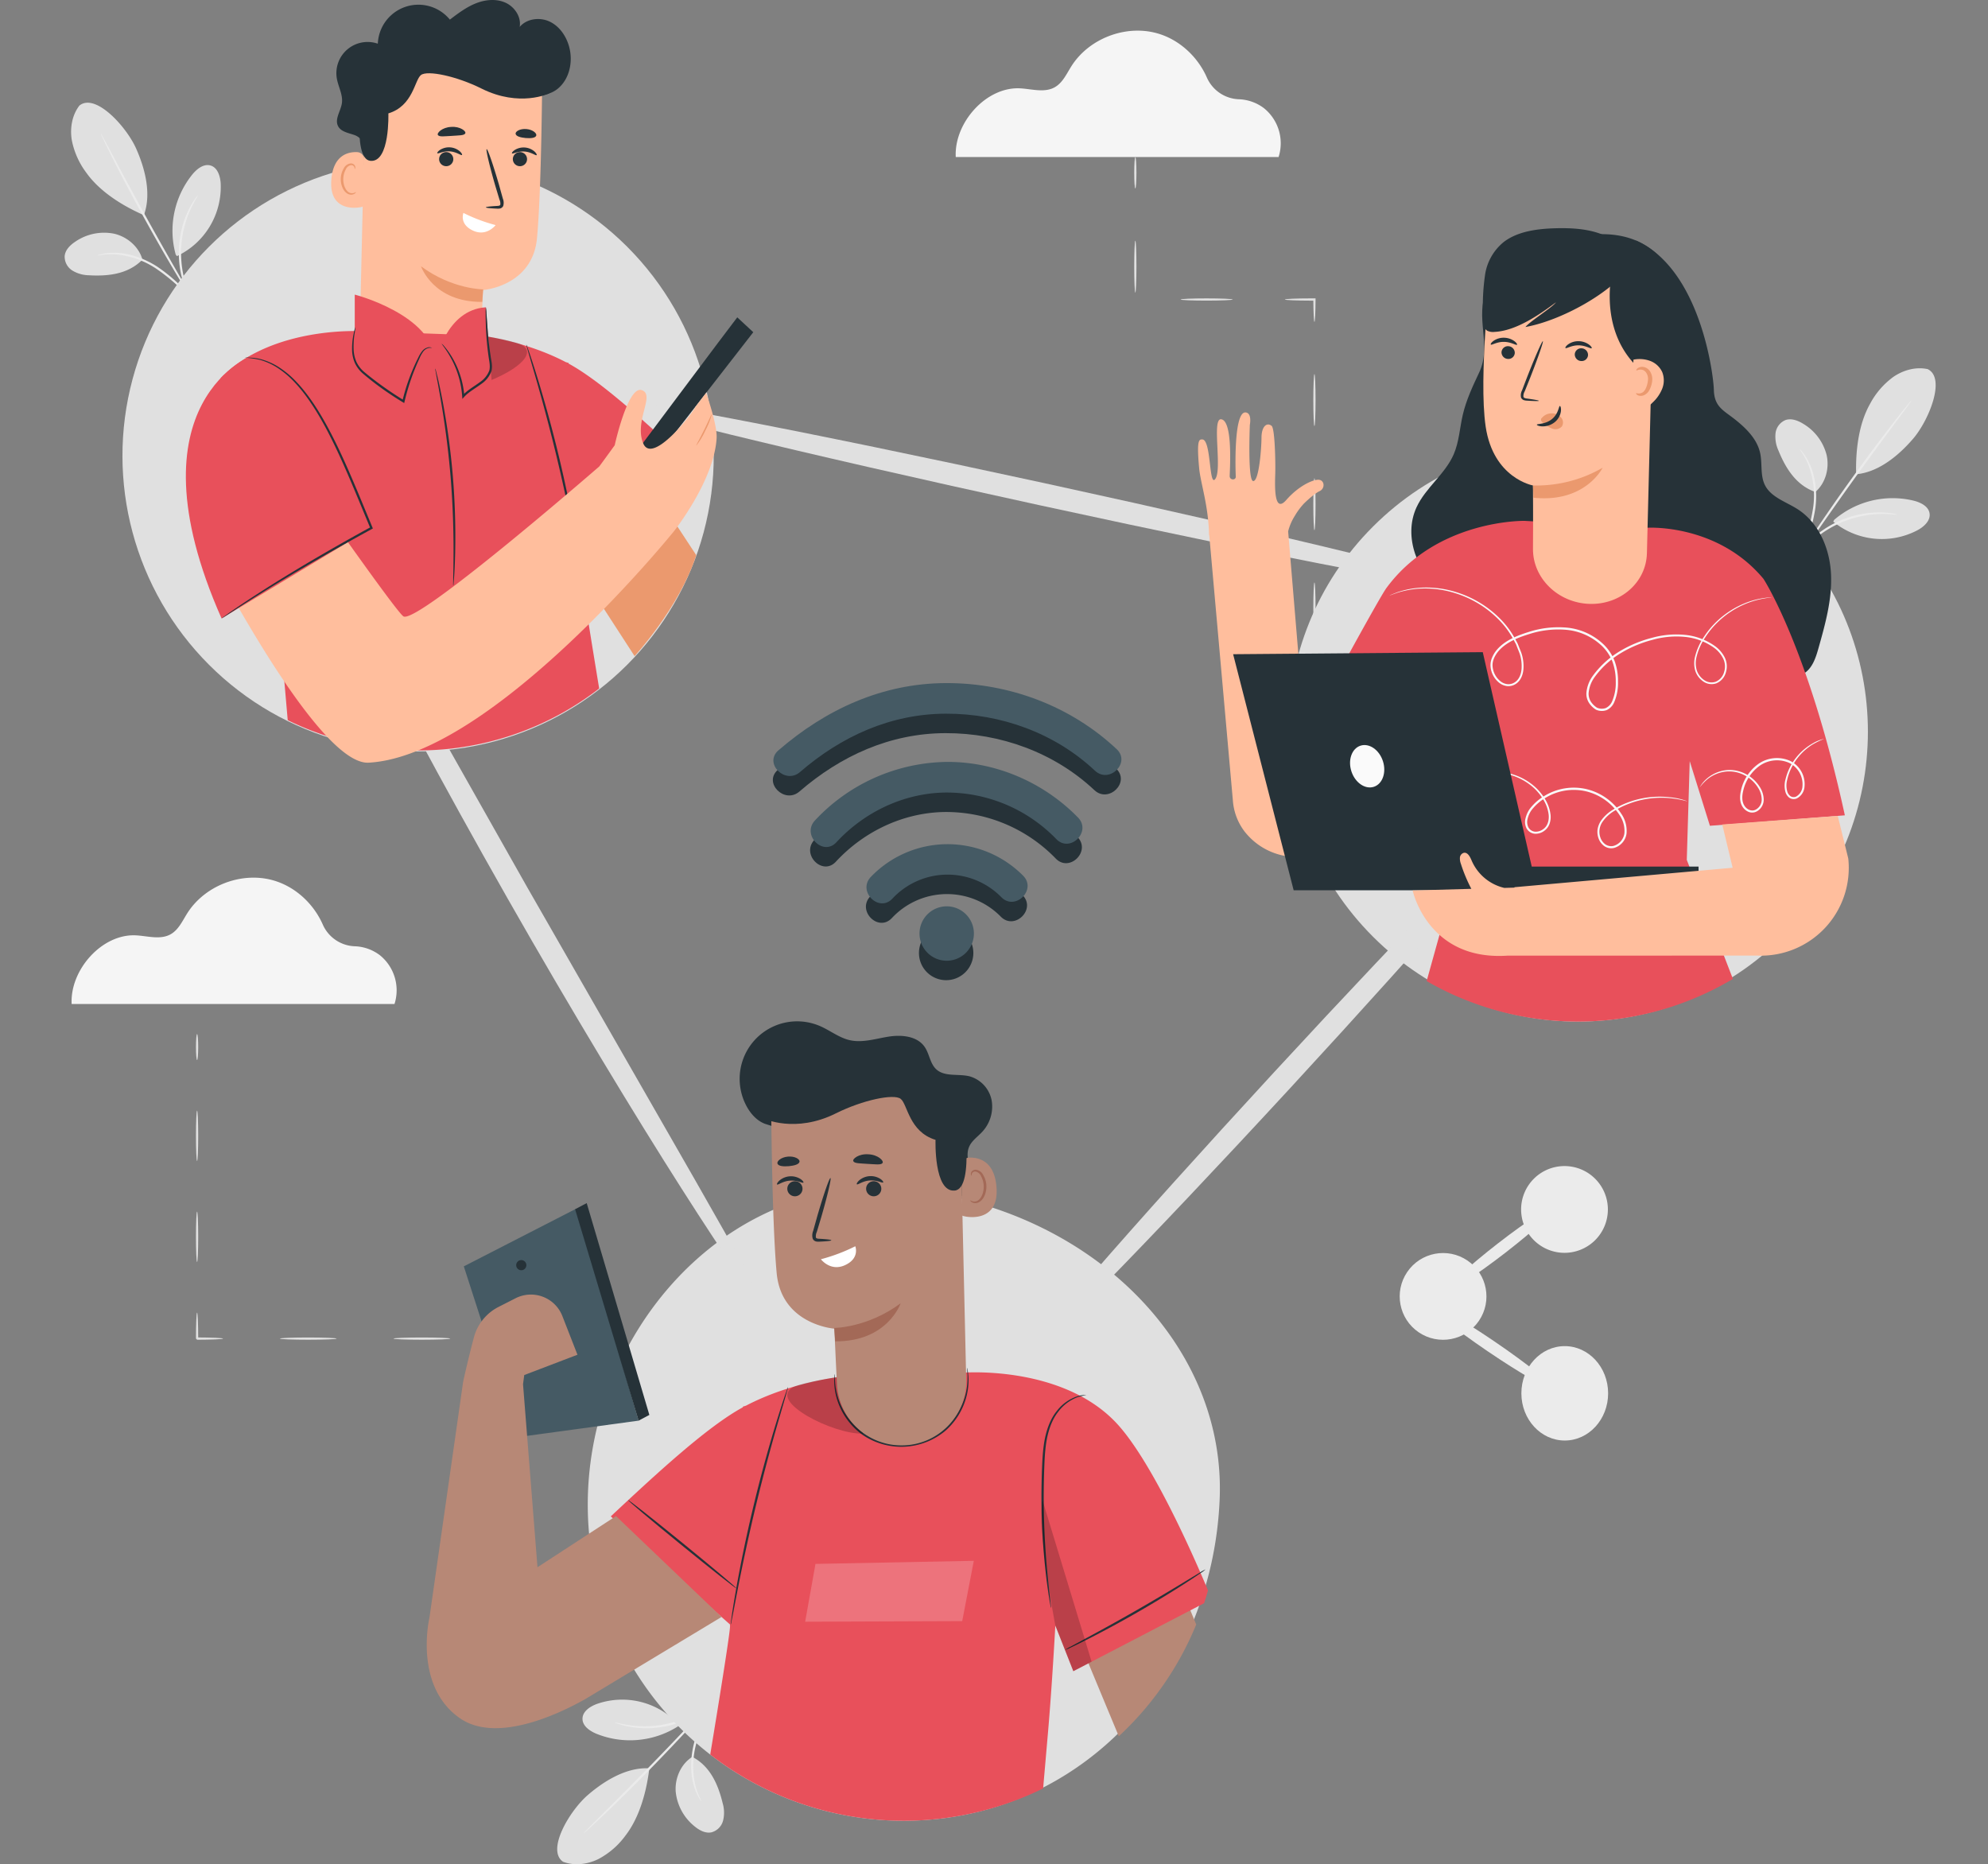 <svg id="Component_21_1" data-name="Component 21 – 1" xmlns="http://www.w3.org/2000/svg" width="885.975" height="830.79" viewBox="0 0 885.975 830.79">
  <rect x="0" y="0" width="885.975" height="830.79" fill="#808080" stroke="none"/>
  <g id="Background_Complete" data-name="Background Complete" transform="translate(28.792 13.661)">
    <g id="Group_3828" data-name="Group 3828" transform="translate(762.383 150.462)">
      <path id="Path_5158" data-name="Path 5158" d="M490.517,134.082c-5.244-1.155-10.85.414-15.284,3.443a35.342,35.342,0,0,0-10.438,12.088c-5.1,9.053-6.451,20.936-6.165,31.324,11.49-1.056,20.867-10.612,25.32-15.758,7.036-8.134,14.814-27.107,6.567-31.1" transform="translate(-422.594 -133.701)" fill="#e0e0e0"/>
      <path id="Path_5159" data-name="Path 5159" d="M457.843,177.837c4.548-3.913,6.329-10.523,5.037-16.383a22.658,22.658,0,0,0-10.49-14.028c-2.364-1.449-5.26-2.546-7.877-1.629a7.3,7.3,0,0,0-4.426,5.929,14.8,14.8,0,0,0,1.279,7.583c3.335,8.245,8.076,15.609,16.477,18.528" transform="translate(-439.983 -122.713)" fill="#e0e0e0"/>
      <g id="Group_3825" data-name="Group 3825" transform="translate(8.882 36.148)">
        <path id="Path_5160" data-name="Path 5160" d="M444.585,204.691a9.29,9.29,0,0,1,.673-2.076q.868-2.26,2.122-5.527a84.051,84.051,0,0,0,5.175-18.675,38.391,38.391,0,0,0-2.07-18.994c-1.853-4.6-4.033-6.906-3.857-7.03A7.389,7.389,0,0,1,448.111,154a24.3,24.3,0,0,1,3.031,5.146c2.114,4.6,3.424,11.723,2.41,19.4a73.968,73.968,0,0,1-5.511,18.812c-.975,2.31-1.818,4.151-2.422,5.416A8.976,8.976,0,0,1,444.585,204.691Z" transform="translate(-444.575 -152.388)" fill="#ebebeb"/>
      </g>
      <g id="Group_3826" data-name="Group 3826" transform="translate(7.473 14.305)">
        <path id="Path_5161" data-name="Path 5161" d="M497.1,141.1a3.393,3.393,0,0,1-.489.8c-.424.59-.938,1.3-1.555,2.165l-5.832,7.875c-4.935,6.641-11.721,15.835-19.071,26.1s-13.874,19.648-18.574,26.457L446,212.542c-.617.863-1.128,1.578-1.549,2.17-.364.489-.569.737-.6.718a3.367,3.367,0,0,1,.427-.83c.379-.621.84-1.37,1.393-2.275,1.224-1.963,3.039-4.78,5.316-8.237,4.552-6.916,10.989-16.371,18.346-26.645s14.239-19.406,19.323-25.941c2.54-3.267,4.621-5.892,6.088-7.684.679-.814,1.242-1.491,1.706-2.05C496.847,141.308,497.07,141.076,497.1,141.1Z" transform="translate(-443.846 -141.096)" fill="#ebebeb"/>
      </g>
      <path id="Path_5162" data-name="Path 5162" d="M453.724,173.32a39.935,39.935,0,0,1,35.464-8.568c3.124.785,6.623,2.511,7.08,5.7s-2.437,5.84-5.26,7.4a34.116,34.116,0,0,1-37.669-3.753" transform="translate(-427.503 -105.749)" fill="#e0e0e0"/>
      <g id="Group_3827" data-name="Group 3827" transform="translate(8.785 64.233)">
        <path id="Path_5163" data-name="Path 5163" d="M490.038,167.886c-.031.2-2.956-.369-7.7-.257a46.514,46.514,0,0,0-8.252.967,47.229,47.229,0,0,0-18.427,8.277,46.551,46.551,0,0,0-6.206,5.527c-3.234,3.474-4.749,6.041-4.921,5.927a8.319,8.319,0,0,1,.992-1.836,17.184,17.184,0,0,1,1.372-2.031,28.674,28.674,0,0,1,2.029-2.538,42.33,42.33,0,0,1,6.177-5.792,45.048,45.048,0,0,1,18.8-8.444,42.281,42.281,0,0,1,8.428-.772,28.449,28.449,0,0,1,3.246.17,16.915,16.915,0,0,1,2.43.323A8.157,8.157,0,0,1,490.038,167.886Z" transform="translate(-444.525 -166.907)" fill="#ebebeb"/>
      </g>
    </g>
    <g id="Group_3832" data-name="Group 3832" transform="translate(0 32.114)">
      <path id="Path_5164" data-name="Path 5164" d="M51.074,73.786c-3.285,4.25-4.263,9.987-3.42,15.29a35.316,35.316,0,0,0,6.465,14.6c6,8.482,16.17,14.785,25.683,18.965,3.958-10.839-.673-23.4-3.422-29.626C72.033,83.18,58.206,68.039,51.074,73.786" transform="translate(-44.47 -72.521)" fill="#e0e0e0"/>
      <path id="Path_5165" data-name="Path 5165" d="M80.563,114.484c-1.594-5.782-6.809-10.22-12.657-11.556a22.668,22.668,0,0,0-17.166,3.486c-2.321,1.52-4.552,3.668-4.84,6.426a7.3,7.3,0,0,0,3.468,6.536,14.8,14.8,0,0,0,7.4,2.085c8.879.509,17.567-.629,23.8-6.977" transform="translate(-45.869 -44.558)" fill="#e0e0e0"/>
      <g id="Group_3829" data-name="Group 3829" transform="translate(14.579 66.876)">
        <path id="Path_5166" data-name="Path 5166" d="M99.813,132.5a9.143,9.143,0,0,1-1.586-1.5q-1.674-1.753-4.089-4.281a84.025,84.025,0,0,0-14.673-12.661,38.406,38.406,0,0,0-18.054-6.248c-4.956-.292-7.968.694-8,.482a7.482,7.482,0,0,1,2.087-.654,24.348,24.348,0,0,1,5.948-.54c5.059.054,12.059,1.913,18.567,6.113a73.848,73.848,0,0,1,14.649,13.024c1.671,1.869,2.977,3.418,3.861,4.5A9,9,0,0,1,99.813,132.5Z" transform="translate(-53.406 -107.093)" fill="#ebebeb"/>
      </g>
      <g id="Group_3830" data-name="Group 3830" transform="translate(16.11 13.726)">
        <path id="Path_5167" data-name="Path 5167" d="M54.2,79.617a3.286,3.286,0,0,1,.511.783c.354.636.78,1.4,1.292,2.331l4.627,8.639c3.894,7.3,9.307,17.365,15.439,28.4S87.9,140.71,92.049,147.87c2.006,3.478,3.66,6.345,4.9,8.486.517.927.946,1.695,1.3,2.329a3.352,3.352,0,0,1,.395.847,3.268,3.268,0,0,1-.569-.743c-.4-.607-.88-1.342-1.46-2.23-1.254-1.946-3.024-4.79-5.175-8.326-4.306-7.072-10.1-16.934-16.245-27.976S63.735,99.087,60,91.7c-1.869-3.693-3.35-6.7-4.343-8.79-.447-.961-.818-1.758-1.124-2.418A3.253,3.253,0,0,1,54.2,79.617Z" transform="translate(-54.197 -79.617)" fill="#ebebeb"/>
      </g>
      <path id="Path_5168" data-name="Path 5168" d="M72.172,126.786a39.932,39.932,0,0,1,7.415-35.723c2.045-2.488,5.1-4.915,8.179-3.964s4.236,4.7,4.445,7.92a34.116,34.116,0,0,1-19.5,32.45" transform="translate(-22.654 -59.097)" fill="#e0e0e0"/>
      <g id="Group_3831" data-name="Group 3831" transform="translate(50.911 41.296)">
        <path id="Path_5169" data-name="Path 5169" d="M80.665,93.871c.172.114-1.6,2.515-3.525,6.852a46.656,46.656,0,0,0-2.652,7.873,47.291,47.291,0,0,0-.395,20.2,46.486,46.486,0,0,0,2.345,7.972c1.758,4.41,3.43,6.877,3.254,6.983a8.239,8.239,0,0,1-1.236-1.681,17.234,17.234,0,0,1-1.248-2.109,28.479,28.479,0,0,1-1.428-2.919,42.31,42.31,0,0,1-2.6-8.059,45.08,45.08,0,0,1,.4-20.607,42.307,42.307,0,0,1,2.907-7.949,28.684,28.684,0,0,1,1.54-2.863A16.964,16.964,0,0,1,79.365,95.5,8.262,8.262,0,0,1,80.665,93.871Z" transform="translate(-72.188 -93.869)" fill="#ebebeb"/>
      </g>
    </g>
    <g id="Group_3836" data-name="Group 3836" transform="translate(219.538 737.631)">
      <path id="Path_5170" data-name="Path 5170" d="M161.97,497.9c5.018,1.915,10.792,1.192,15.626-1.151A35.33,35.33,0,0,0,189.7,486.334c6.38-8.2,9.469-19.758,10.719-30.073-11.521-.652-22.2,7.417-27.366,11.85-8.159,7.007-18.652,24.625-11.084,29.788" transform="translate(-159.36 -419.498)" fill="#e0e0e0"/>
      <path id="Path_5171" data-name="Path 5171" d="M194.075,453.6c-5.076,3.2-7.813,9.475-7.4,15.46a22.664,22.664,0,0,0,8.306,15.421c2.126,1.784,4.826,3.3,7.552,2.774a7.3,7.3,0,0,0,5.252-5.211,14.816,14.816,0,0,0-.147-7.687c-2.083-8.647-5.685-16.632-13.564-20.756" transform="translate(-133.873 -421.954)" fill="#e0e0e0"/>
      <g id="Group_3833" data-name="Group 3833" transform="translate(59.689)">
        <path id="Path_5172" data-name="Path 5172" d="M204.513,437.24a9.233,9.233,0,0,1-.971,1.954q-1.193,2.107-2.913,5.153a83.9,83.9,0,0,0-7.873,17.708A38.379,38.379,0,0,0,192,481.145c1.153,4.828,2.971,7.426,2.776,7.523a7.484,7.484,0,0,1-1.228-1.809,24.348,24.348,0,0,1-2.238-5.538c-1.414-4.857-1.66-12.1.476-19.542a73.941,73.941,0,0,1,8.227-17.793c1.3-2.139,2.41-3.838,3.194-5A9.176,9.176,0,0,1,204.513,437.24Z" transform="translate(-190.216 -437.238)" fill="#ebebeb"/>
      </g>
      <g id="Group_3834" data-name="Group 3834" transform="translate(11.783 0.023)">
        <path id="Path_5173" data-name="Path 5173" d="M165.453,502.918a3.319,3.319,0,0,1,.6-.716l1.857-1.913,6.931-6.927c5.859-5.84,13.926-13.936,22.71-23s16.623-17.388,22.275-23.43l6.707-7.144,1.851-1.917c.431-.431.671-.646.7-.623a3.4,3.4,0,0,1-.547.758l-1.712,2.045c-1.5,1.762-3.71,4.279-6.473,7.362-5.521,6.167-13.284,14.572-22.076,23.648s-16.946,17.093-22.936,22.8c-2.995,2.857-5.442,5.148-7.155,6.7l-1.991,1.776A3.329,3.329,0,0,1,165.453,502.918Z" transform="translate(-165.451 -437.25)" fill="#ebebeb"/>
      </g>
      <path id="Path_5174" data-name="Path 5174" d="M207.685,452.38a39.936,39.936,0,0,1-36.34,3.242c-2.973-1.238-6.181-3.459-6.161-6.68s3.273-5.416,6.295-6.548a34.115,34.115,0,0,1,36.7,9.266" transform="translate(-153.917 -434.282)" fill="#e0e0e0"/>
      <g id="Group_3835" data-name="Group 3835" transform="translate(25.649 2.777)">
        <path id="Path_5175" data-name="Path 5175" d="M172.619,452.186c.06-.2,2.869.8,7.579,1.391a46.638,46.638,0,0,0,8.3.259,47.259,47.259,0,0,0,19.447-5.469,46.6,46.6,0,0,0,6.952-4.552c3.712-2.96,5.589-5.273,5.741-5.136a8.208,8.208,0,0,1-1.252,1.669,17.3,17.3,0,0,1-1.656,1.807,28.7,28.7,0,0,1-2.381,2.211,42.377,42.377,0,0,1-6.962,4.817,45.092,45.092,0,0,1-19.841,5.579,42.26,42.26,0,0,1-8.452-.482,28.184,28.184,0,0,1-3.186-.646,17.015,17.015,0,0,1-2.354-.677A8.315,8.315,0,0,1,172.619,452.186Z" transform="translate(-172.619 -438.674)" fill="#ebebeb"/>
      </g>
    </g>
    <g id="Group_3839" data-name="Group 3839" transform="translate(587.479 505.997)">
      <ellipse id="Ellipse_262" data-name="Ellipse 262" cx="19.332" cy="19.332" rx="19.332" ry="19.332" transform="matrix(0.562, -0.827, 0.827, 0.562, 0, 63.21)" fill="#ebebeb"/>
      <path id="Path_5176" data-name="Path 5176" d="M420.092,336.8a19.333,19.333,0,1,1-19.36-19.306A19.331,19.331,0,0,1,420.092,336.8Z" transform="translate(-319.795 -317.495)" fill="#ebebeb"/>
      <path id="Path_5177" data-name="Path 5177" d="M420.149,379.984c.017,11.616-8.626,21.047-19.3,21.06s-19.346-9.39-19.362-21.008,8.626-21.045,19.3-21.06S420.134,368.368,420.149,379.984Z" transform="translate(-319.74 -278.734)" fill="#ebebeb"/>
      <g id="Group_3837" data-name="Group 3837" transform="translate(20.884 61.646)">
        <path id="Path_5178" data-name="Path 5178" d="M414.851,386.514c-.826,1.215-13.686-6.088-28.718-16.307s-26.556-19.5-25.728-20.712,13.682,6.086,28.72,16.309S415.677,385.3,414.851,386.514Z" transform="translate(-360.362 -349.363)" fill="#ebebeb"/>
      </g>
      <g id="Group_3838" data-name="Group 3838" transform="translate(29.251 17.857)">
        <path id="Path_5179" data-name="Path 5179" d="M412.352,326.848c.9,1.163-9.028,10.363-22.172,20.546s-24.534,17.5-25.436,16.34,9.026-10.359,22.176-20.547S411.453,325.685,412.352,326.848Z" transform="translate(-364.688 -326.726)" fill="#ebebeb"/>
      </g>
    </g>
    <g id="Group_3849" data-name="Group 3849" transform="translate(476.674 56.309)">
      <g id="Group_3840" data-name="Group 3840" transform="translate(79.824 282.416)">
        <path id="Path_5180" data-name="Path 5180" d="M334.054,231.024c.279,0,.5,5.2.5,11.607s-.226,11.607-.5,11.607-.5-5.2-.5-11.607S333.777,231.024,334.054,231.024Z" transform="translate(-333.551 -231.024)" fill="#e0e0e0"/>
      </g>
      <g id="Group_3841" data-name="Group 3841" transform="translate(79.824 235.99)">
        <path id="Path_5181" data-name="Path 5181" d="M334.054,207.024c.279,0,.5,5.2.5,11.607s-.226,11.607-.5,11.607-.5-5.2-.5-11.607S333.777,207.024,334.054,207.024Z" transform="translate(-333.551 -207.024)" fill="#e0e0e0"/>
      </g>
      <g id="Group_3842" data-name="Group 3842" transform="translate(79.824 189.564)">
        <path id="Path_5182" data-name="Path 5182" d="M334.054,183.024c.279,0,.5,5.2.5,11.607s-.226,11.607-.5,11.607-.5-5.2-.5-11.607S333.777,183.024,334.054,183.024Z" transform="translate(-333.551 -183.024)" fill="#e0e0e0"/>
      </g>
      <g id="Group_3843" data-name="Group 3843" transform="translate(79.824 143.138)">
        <path id="Path_5183" data-name="Path 5183" d="M334.054,159.024c.279,0,.5,5.2.5,11.607s-.226,11.607-.5,11.607-.5-5.2-.5-11.607S333.777,159.024,334.054,159.024Z" transform="translate(-333.551 -159.024)" fill="#e0e0e0"/>
      </g>
      <g id="Group_3844" data-name="Group 3844" transform="translate(79.824 96.711)">
        <path id="Path_5184" data-name="Path 5184" d="M334.054,135.024c.279,0,.5,5.2.5,11.607s-.226,11.607-.5,11.607-.5-5.2-.5-11.607S333.777,135.024,334.054,135.024Z" transform="translate(-333.551 -135.024)" fill="#e0e0e0"/>
      </g>
      <g id="Group_3845" data-name="Group 3845" transform="translate(67.115 62.994)">
        <path id="Path_5185" data-name="Path 5185" d="M326.981,118.1c0-.279,5.2-.5,11.607-.5l1.606.006h.5l0,.5c-.033,5.658-.244,10-.5,10s-.464-4.341-.5-10l.5.5-1.606.006C332.179,118.6,326.981,118.376,326.981,118.1Z" transform="translate(-326.981 -117.594)" fill="#e0e0e0"/>
      </g>
      <g id="Group_3846" data-name="Group 3846" transform="translate(20.689 62.994)">
        <path id="Path_5186" data-name="Path 5186" d="M302.981,118.1c0-.279,5.2-.5,11.607-.5s11.607.226,11.607.5-5.2.5-11.607.5S302.981,118.376,302.981,118.1Z" transform="translate(-302.981 -117.594)" fill="#e0e0e0"/>
      </g>
      <g id="Group_3847" data-name="Group 3847" transform="translate(0 37.257)">
        <path id="Path_5187" data-name="Path 5187" d="M292.789,104.289c.279,0,.5,5.2.5,11.607s-.226,11.607-.5,11.607-.5-5.2-.5-11.607S292.512,104.289,292.789,104.289Z" transform="translate(-292.286 -104.289)" fill="#e0e0e0"/>
      </g>
      <g id="Group_3848" data-name="Group 3848">
        <path id="Path_5188" data-name="Path 5188" d="M292.789,85.029c.279,0,.5,3.143.5,7.022s-.226,7.022-.5,7.022-.5-3.143-.5-7.022S292.512,85.029,292.789,85.029Z" transform="translate(-292.286 -85.029)" fill="#e0e0e0"/>
      </g>
    </g>
    <g id="Group_3857" data-name="Group 3857" transform="translate(58.531 447.167)">
      <g id="Group_3850" data-name="Group 3850" transform="translate(138.656 135.22)">
        <path id="Path_5189" data-name="Path 5189" d="M147.805,357.488c0-.279,2.6-.5,5.8-.5s5.8.224,5.8.5-2.6.5-5.8.5S147.805,357.767,147.805,357.488Z" transform="translate(-147.805 -356.985)" fill="#e0e0e0"/>
      </g>
      <g id="Group_3851" data-name="Group 3851" transform="translate(88.032 135.22)">
        <path id="Path_5190" data-name="Path 5190" d="M121.635,357.488c0-.279,5.666-.5,12.655-.5s12.653.224,12.653.5-5.664.5-12.653.5S121.635,357.767,121.635,357.488Z" transform="translate(-121.635 -356.985)" fill="#e0e0e0"/>
      </g>
      <g id="Group_3852" data-name="Group 3852" transform="translate(37.41 135.22)">
        <path id="Path_5191" data-name="Path 5191" d="M95.466,357.488c0-.279,5.666-.5,12.655-.5s12.655.224,12.655.5-5.666.5-12.655.5S95.466,357.767,95.466,357.488Z" transform="translate(-95.466 -356.985)" fill="#e0e0e0"/>
      </g>
      <g id="Group_3853" data-name="Group 3853" transform="translate(0 124.116)">
        <path id="Path_5192" data-name="Path 5192" d="M76.638,351.245c.279,0,.5,5.2.5,11.6.108.112-.954-.952-.5-.5h.594l.59,0,1.151.008,2.178.029,3.689.108c2.1.091,3.4.217,3.4.356s-1.3.265-3.4.356l-3.689.108-2.178.029-1.151.008-.59,0H76.64c.449.451-.615-.613-.5-.5C76.135,356.441,76.359,351.245,76.638,351.245Z" transform="translate(-76.127 -351.245)" fill="#e0e0e0"/>
      </g>
      <g id="Group_3854" data-name="Group 3854" transform="translate(0.008 79.112)">
        <path id="Path_5193" data-name="Path 5193" d="M76.634,327.98c.279,0,.5,5.039.5,11.251s-.226,11.253-.5,11.253-.5-5.037-.5-11.253S76.355,327.98,76.634,327.98Z" transform="translate(-76.131 -327.98)" fill="#e0e0e0"/>
      </g>
      <g id="Group_3855" data-name="Group 3855" transform="translate(0.008 34.11)">
        <path id="Path_5194" data-name="Path 5194" d="M76.634,304.716c.279,0,.5,5.037.5,11.251s-.226,11.251-.5,11.251-.5-5.035-.5-11.251S76.355,304.716,76.634,304.716Z" transform="translate(-76.131 -304.716)" fill="#e0e0e0"/>
      </g>
      <g id="Group_3856" data-name="Group 3856" transform="translate(0.008)">
        <path id="Path_5195" data-name="Path 5195" d="M76.634,287.083c.279,0,.5,2.6.5,5.8s-.226,5.8-.5,5.8-.5-2.6-.5-5.8S76.355,287.083,76.634,287.083Z" transform="translate(-76.131 -287.083)" fill="#e0e0e0"/>
      </g>
    </g>
    <path id="Path_5196" data-name="Path 5196" d="M191.39,307.361a20.1,20.1,0,0,0-6.475-21.718,19.622,19.622,0,0,0-11.231-4.016,16.217,16.217,0,0,1-14.27-9.715c-4.118-9.324-12.309-16.924-22.161-19.685-14.077-3.944-30.384,2.315-38.2,14.665-2.163,3.416-3.915,7.415-7.444,9.39-4.5,2.519-10.045.816-15.189.491-15.257-.961-29.707,15.321-28.912,30.587Z" transform="translate(-44.371 126.416)" fill="#f5f5f5"/>
    <path id="Path_5197" data-name="Path 5197" d="M395.073,112.229a20.1,20.1,0,0,0-6.474-21.72,19.622,19.622,0,0,0-11.231-4.016,16.212,16.212,0,0,1-14.27-9.713c-4.118-9.326-12.309-16.926-22.161-19.687-14.077-3.942-30.384,2.317-38.2,14.665-2.163,3.416-3.915,7.415-7.444,9.392-4.5,2.517-10.045.814-15.189.491-15.257-.963-29.707,15.319-28.912,30.587Z" transform="translate(145.955 -55.92)" fill="#f5f5f5"/>
  </g>
  <g id="Connectivity" transform="translate(0 16.776)">
    <g id="Group_3862" data-name="Group 3862" transform="translate(0 0)">
      <g id="Group_3858" data-name="Group 3858" transform="translate(520.502 126.542)">
        <circle id="Ellipse_263" data-name="Ellipse 263" cx="129.214" cy="129.214" r="129.214" transform="translate(0 182.736) rotate(-45)" fill="#e0e0e0"/>
      </g>
      <path id="Path_5199" data-name="Path 5199" d="M448.021,460.964c-3.068,77.715-60.3,142.025-138.06,143.538A140.828,140.828,0,0,1,166.423,466.44c-1.513-77.76,60.515-149.5,138.06-143.536C387.2,329.264,450.82,390.059,448.021,460.964Z" transform="translate(95.546 190.116)" fill="#e0e0e0"/>
      <circle id="Ellipse_264" data-name="Ellipse 264" cx="131.756" cy="131.756" r="131.756" transform="translate(0 186.332) rotate(-45)" fill="#e0e0e0"/>
      <g id="Group_3859" data-name="Group 3859" transform="translate(456.067 339.688)">
        <path id="Path_5200" data-name="Path 5200" d="M497.234,233.18c2.047,1.886-47.883,59.35-111.5,128.332-63.643,69-116.874,123.4-118.921,121.511s47.873-59.335,111.516-128.341C441.946,285.7,495.191,231.294,497.234,233.18Z" transform="translate(-266.749 -233.132)" fill="#e0e0e0"/>
      </g>
      <g id="Group_3860" data-name="Group 3860" transform="translate(269.211 160.707)">
        <path id="Path_5201" data-name="Path 5201" d="M561.016,225.939c-.592,2.72-88.575-14.117-196.491-37.6C256.571,164.854,169.564,143.614,170.156,140.9s88.556,14.114,196.51,37.6C474.583,201.979,561.608,223.221,561.016,225.939Z" transform="translate(-170.153 -140.608)" fill="#e0e0e0"/>
      </g>
      <g id="Group_3861" data-name="Group 3861" transform="translate(128.578 194.23)">
        <path id="Path_5202" data-name="Path 5202" d="M308.2,528.026c-1.157.718-14.841-18.855-35.564-51.388s-48.384-78.089-77.5-129.229c-29.115-51.167-54.172-98.213-71.556-132.643S96.346,158.58,97.553,157.953c1.261-.658,13.328,19.923,32.3,53.448,18.961,33.556,45.126,79.865,74.032,131.024,29.219,50.957,55.675,97.093,74.847,130.529C297.876,506.389,309.413,527.277,308.2,528.026Z" transform="translate(-97.454 -157.938)" fill="#e0e0e0"/>
      </g>
    </g>
  </g>
  <g id="Character_3" data-name="Character 3" transform="translate(533.927 101.685)">
    <g id="Group_3891" data-name="Group 3891" transform="translate(0 0)">
      <path id="Path_5203" data-name="Path 5203" d="M428.694,125.331c.673,11.038,1.433,14.39,5.527,23.194,2.426,5.221,5.844,10.057,7.192,15.655,1.281,5.32.59,10.933,1.571,16.315,1.6,8.786,7.428,16.092,11.8,23.879s7.328,17.638,2.981,25.441l-44.753-5.287-3.155-55.562Z" transform="translate(-210.883 -79.085)" fill="#263238"/>
      <path id="Path_5204" data-name="Path 5204" d="M389.915,115.592c-5.8,12.289,2.261,24.581-3.532,36.872-2.871,6.092-5.763,12.237-7.3,18.795-1.381,5.908-1.658,12.133-4.066,17.7-3.838,8.875-12.554,14.876-16.592,23.662-5.979,13.019.373,29.328,11.806,37.963s26.606,10.786,40.9,9.786c8.664-.607,17.448-2.337,24.9-6.79s13.433-11.984,14.375-20.617" transform="translate(-261.082 -88.185)" fill="#263238"/>
      <path id="Path_5205" data-name="Path 5205" d="M439.964,104.281c28.8,12.769,34.524,60.07,34.669,66.438.172,7.6,4.217,9.169,9.266,13.141s9.937,8.782,11.334,14.949c1.1,4.852-.054,10.218,2.269,14.644,2.774,5.287,9.339,7.25,14.437,10.514,9.63,6.167,14.382,17.768,14.914,28.966s-2.546,22.227-5.6,33.036c-1.211,4.287-2.716,8.972-6.6,11.311-3,1.8-6.745,1.78-10.27,1.7L449.69,297.76c-13.949-.311-28.27-.694-41.163-5.879a51.56,51.56,0,0,1-25.281-21.223,41.807,41.807,0,0,1-4.552-31.931c2.273-8.206,7.254-15.617,8.693-24,1.782-10.378-6.921-14.82-10.074-24.886s-5.761-34.214-1.439-43.861" transform="translate(-244.766 -98.754)" fill="#263238"/>
      <path id="Path_5206" data-name="Path 5206" d="M510.062,304.742l-9-28.827-1.311,44.014S511.422,350,520.309,372.983a134.887,134.887,0,0,1-136.491.954l13.85-49.771-6.6-56.29L372.794,294.01l-38.983-37.684s28.537-52.725,32.075-57.536c22.561-30.67,61.536-29.935,61.536-29.935l55.145,3.054s31.007-1.735,51.374,22.8c0,0,19.907,30.382,36.259,105.372Z" transform="translate(-281.945 -38.417)" fill="#e8505b"/>
      <g id="Group_3863" data-name="Group 3863" transform="translate(85.295 160.136)">
        <path id="Path_5207" data-name="Path 5207" d="M521.49,188.611a5.3,5.3,0,0,1-.8.126c-.528.087-1.325.112-2.348.319a38.391,38.391,0,0,0-8.744,2.521,40.086,40.086,0,0,0-12.021,7.891,38.42,38.42,0,0,0-5.747,6.95,26.869,26.869,0,0,0-4,9.218,11.526,11.526,0,0,0,.174,5.3,8.416,8.416,0,0,0,3.172,4.4,5.689,5.689,0,0,0,5.353.843,6.564,6.564,0,0,0,3.712-4.318,8.147,8.147,0,0,0-.426-6.016,13.114,13.114,0,0,0-4.19-4.871,26.689,26.689,0,0,0-12.773-4.753,39.272,39.272,0,0,0-14.464,1.288,53.062,53.062,0,0,0-14.09,5.881,39.817,39.817,0,0,0-11.661,10.616,14.087,14.087,0,0,0-2.784,7.333,6.661,6.661,0,0,0,.985,3.706,9.076,9.076,0,0,0,2.818,2.758l-.091-.046a5.374,5.374,0,0,0,3.94.164,5.77,5.77,0,0,0,2.811-2.948,20.738,20.738,0,0,0,1.633-8.817,25.269,25.269,0,0,0-1.445-8.821,19.846,19.846,0,0,0-4.9-7.256,26.408,26.408,0,0,0-15.545-7,41.969,41.969,0,0,0-16.659,1.876c-5.237,1.613-10.483,3.751-13.847,7.753-1.594,1.981-2.786,4.439-2.472,6.9a9.46,9.46,0,0,0,3.372,6.291,6.152,6.152,0,0,0,3.165,1.379,5.142,5.142,0,0,0,3.256-.781c1.979-1.217,2.882-3.583,3.083-5.84a17.562,17.562,0,0,0-.745-6.736c-.35-1.066-.812-2.1-1.207-3.132-.213-.511-.385-1.039-.631-1.53l-.782-1.443a38.846,38.846,0,0,0-7.49-9.978,46.525,46.525,0,0,0-18.365-11,44.569,44.569,0,0,0-16.1-2.136,41.48,41.48,0,0,0-10.133,1.874l-2.536.911c-.575.2-.88.279-.88.279s.277-.141.839-.373l2.511-1.008a39.83,39.83,0,0,1,10.175-2.076,44.5,44.5,0,0,1,16.3,1.991,46.919,46.919,0,0,1,18.692,11.022,39.505,39.505,0,0,1,7.68,10.123l.8,1.47c.253.5.431,1.039.654,1.561.408,1.058.882,2.1,1.248,3.2a18.394,18.394,0,0,1,.8,7.057c-.2,2.381-1.163,5.055-3.457,6.486a6.027,6.027,0,0,1-3.8.923,7.035,7.035,0,0,1-3.629-1.559,10.327,10.327,0,0,1-3.722-6.892,8.184,8.184,0,0,1,.575-4.051,12.933,12.933,0,0,1,2.085-3.528c3.588-4.273,8.985-6.432,14.284-8.086a42.87,42.87,0,0,1,17.046-1.936,27.369,27.369,0,0,1,16.131,7.264,20.8,20.8,0,0,1,5.144,7.618,26.225,26.225,0,0,1,1.513,9.177,21.687,21.687,0,0,1-1.737,9.268,6.766,6.766,0,0,1-3.331,3.43,6.369,6.369,0,0,1-4.683-.157l-.048-.019-.043-.027a10.094,10.094,0,0,1-3.13-3.08,7.678,7.678,0,0,1-1.128-4.244,15.031,15.031,0,0,1,2.965-7.877A40.708,40.708,0,0,1,453.8,212.572a53.962,53.962,0,0,1,14.359-5.964,40.154,40.154,0,0,1,14.8-1.275,27.506,27.506,0,0,1,13.181,4.964,13.888,13.888,0,0,1,4.43,5.2,8.955,8.955,0,0,1,.439,6.6,7.331,7.331,0,0,1-4.2,4.8,6.448,6.448,0,0,1-6.049-.958,9.132,9.132,0,0,1-3.428-4.809,12.2,12.2,0,0,1-.161-5.627,27.406,27.406,0,0,1,4.155-9.425,38.677,38.677,0,0,1,5.89-7.006,39.995,39.995,0,0,1,12.245-7.846,36.493,36.493,0,0,1,8.858-2.366A27.148,27.148,0,0,1,521.49,188.611Z" transform="translate(-351.092 -184.206)" fill="#fafafa"/>
      </g>
      <g id="Group_3864" data-name="Group 3864" transform="translate(223.645 227.568)">
        <path id="Path_5208" data-name="Path 5208" d="M478.031,219.065a39.032,39.032,0,0,0-5,2.416,25.535,25.535,0,0,0-9.889,11.078,22.856,22.856,0,0,0-1.594,4.7,9.576,9.576,0,0,0-.012,5.2,4.01,4.01,0,0,0,1.406,2.134,2.645,2.645,0,0,0,2.439.269,5.532,5.532,0,0,0,2.944-4.61,10.614,10.614,0,0,0-5.879-10.446,13.453,13.453,0,0,0-13.143,1.238,18.827,18.827,0,0,0-7.44,11.427c-.5,2.169-.555,4.5.516,6.266,1.025,1.774,3.205,2.82,4.97,1.958a5.047,5.047,0,0,0,2.817-4.606A9.979,9.979,0,0,0,448.5,240.8a15.449,15.449,0,0,0-7.846-6.32,14.528,14.528,0,0,0-8.363-.5,15.965,15.965,0,0,0-5.815,2.7,20.048,20.048,0,0,0-3.861,3.954c-.014-.01.039-.122.159-.335a8.379,8.379,0,0,1,.582-.915,14.277,14.277,0,0,1,2.882-3.016,15.993,15.993,0,0,1,5.919-2.938,15.033,15.033,0,0,1,8.734.381,16.11,16.11,0,0,1,8.316,6.55,10.744,10.744,0,0,1,1.844,5.739,5.952,5.952,0,0,1-3.325,5.442,4.352,4.352,0,0,1-3.509.041,5.852,5.852,0,0,1-2.658-2.346c-1.283-2.116-1.174-4.7-.66-6.983a19.735,19.735,0,0,1,7.84-12.046,14.412,14.412,0,0,1,14.141-1.288,11.537,11.537,0,0,1,6.364,11.45,6.382,6.382,0,0,1-3.55,5.318,3.51,3.51,0,0,1-3.246-.387,4.83,4.83,0,0,1-1.712-2.6,10.346,10.346,0,0,1,.05-5.616,23.368,23.368,0,0,1,1.708-4.826,25.336,25.336,0,0,1,10.336-11.115A17.1,17.1,0,0,1,478.031,219.065Z" transform="translate(-422.612 -219.065)" fill="#fafafa"/>
      </g>
      <g id="Group_3865" data-name="Group 3865" transform="translate(124.726 242.284)">
        <path id="Path_5209" data-name="Path 5209" d="M464.783,239.779a1.9,1.9,0,0,1-.482-.085l-1.375-.342a42.884,42.884,0,0,0-5.364-.9A40.866,40.866,0,0,0,438,241.183a36.58,36.58,0,0,0-5.867,2.977,16.692,16.692,0,0,0-5.113,4.766,7.763,7.763,0,0,0-.977,7,6.227,6.227,0,0,0,2.165,3.012,4.564,4.564,0,0,0,3.583.774,6.8,6.8,0,0,0,4.97-5.7,12.484,12.484,0,0,0-2.24-8.167,24.649,24.649,0,0,0-14.738-10.463,24.159,24.159,0,0,0-17.862,2.683,21.966,21.966,0,0,0-6.581,5.707,11.208,11.208,0,0,0-1.71,3.784,5.4,5.4,0,0,0,.319,3.819,3.743,3.743,0,0,0,2.954,1.969,5.507,5.507,0,0,0,3.513-1.018c2.143-1.385,2.82-4.058,2.606-6.416a16.413,16.413,0,0,0-2.252-6.612,23.684,23.684,0,0,0-4.037-5.128,26.3,26.3,0,0,0-9.624-5.761,24.542,24.542,0,0,0-8.419-1.315,29,29,0,0,0-7.212,1.163,1.75,1.75,0,0,1,.445-.193c.36-.126.8-.282,1.344-.474a21.883,21.883,0,0,1,5.413-.888,24.421,24.421,0,0,1,8.6,1.172,26.655,26.655,0,0,1,9.939,5.778,24.276,24.276,0,0,1,4.221,5.258,17.144,17.144,0,0,1,2.41,6.931,9.331,9.331,0,0,1-.435,3.929,6.538,6.538,0,0,1-2.5,3.285,6.389,6.389,0,0,1-4.1,1.2,4.668,4.668,0,0,1-3.687-2.432,6.323,6.323,0,0,1-.426-4.47,12.146,12.146,0,0,1,1.84-4.12,22.793,22.793,0,0,1,6.877-6.014,25.092,25.092,0,0,1,18.6-2.809,25.567,25.567,0,0,1,15.332,10.916,13.4,13.4,0,0,1,2.36,8.827,7.721,7.721,0,0,1-5.739,6.476,5.474,5.474,0,0,1-4.3-.946,7.1,7.1,0,0,1-2.47-3.455,8.437,8.437,0,0,1-.373-4.084,9.7,9.7,0,0,1,1.484-3.664,17.41,17.41,0,0,1,5.4-4.968,36.993,36.993,0,0,1,6.02-2.983,40.305,40.305,0,0,1,19.87-2.462A27.925,27.925,0,0,1,464.783,239.779Z" transform="translate(-371.476 -226.673)" fill="#fafafa"/>
      </g>
      <path id="Path_5210" data-name="Path 5210" d="M308.945,155.913c4.014.211,2.869,22.079,5.838,17.452s-1.706-26.829,2.478-26.438c5.449.511,3.83,23.393,3.836,25.337.006,1.888,2.817,1.927,2.716.176-.143-2.519-.987-29.014,4.372-28.564,2.971.25,1.89,5.558,1.89,5.558s-1.039,24.9,1.5,25.024c2.577.132,3.677-14.479,3.7-19.424.025-4.884,2.356-6.919,4.511-5.169,1.47,1.194,1.755,16.328,1.615,21.219s-.753,18.307,4.925,11.8,12.44-9.428,14.785-8.962,2.464,3.923.037,5.043c-1.961.905-4.788,3.414-6.836,5.385a30.783,30.783,0,0,0-4.176,5.592,23.812,23.812,0,0,0-2.991,6.933l7.608,91.2,5.589-6.976,31.872,30.81-16.632,19.135c-12.185,14.021-34.226,14.924-46.608,1.077q-.676-.757-1.3-1.555a25.891,25.891,0,0,1-5.163-13.837l-10.529-118.24-.093,0c-.23-13.141-3.8-23.128-4.418-29.9C306.32,155.986,307.452,155.835,308.945,155.913Z" transform="translate(-306.999 -61.76)" fill="#ffbe9d"/>
      <g id="Group_3889" data-name="Group 3889" transform="translate(126.889)">
        <g id="Group_3888" data-name="Group 3888">
          <g id="Group_3887" data-name="Group 3887">
            <g id="Group_3881" data-name="Group 3881" transform="translate(0.255 13.43)">
              <g id="Group_3866" data-name="Group 3866">
                <path id="Path_5211" data-name="Path 5211" d="M394.846,237.827c.118-13.754-.012-28.233-.012-28.233s-17.683-3.145-21.085-26.3c-3.244-22.083,2.259-69.581,2.259-69.581h0c25.618-10.1,54.46-6.2,72.405,14.423h0l-2.789,111.678c-.323,12.964-11.728,23.012-25.608,22.559h0C406,261.912,394.736,250.929,394.846,237.827Z" transform="translate(-372.726 -108.366)" fill="#ffbe9d"/>
              </g>
              <g id="Group_3870" data-name="Group 3870" transform="translate(3.283 35.391)">
                <g id="Group_3867" data-name="Group 3867" transform="translate(4.809 3.777)">
                  <path id="Path_5212" data-name="Path 5212" d="M376.913,131.262a2.964,2.964,0,0,0,2.824,3.023,2.835,2.835,0,0,0,3.087-2.637,2.968,2.968,0,0,0-2.82-3.027A2.84,2.84,0,0,0,376.913,131.262Z" transform="translate(-376.909 -128.615)" fill="#263238"/>
                </g>
                <g id="Group_3869" data-name="Group 3869">
                  <g id="Group_3868" data-name="Group 3868">
                    <path id="Path_5213" data-name="Path 5213" d="M374.469,129.711c.362.391,2.627-1.244,5.817-1.2,3.188,0,5.509,1.667,5.859,1.281.172-.17-.193-.872-1.205-1.627a8.121,8.121,0,0,0-4.685-1.5,7.814,7.814,0,0,0-4.635,1.437C374.63,128.84,374.289,129.537,374.469,129.711Z" transform="translate(-374.423 -126.662)" fill="#263238"/>
                  </g>
                </g>
              </g>
              <g id="Group_3874" data-name="Group 3874" transform="translate(36.555 36.935)">
                <g id="Group_3871" data-name="Group 3871" transform="translate(4.187 3.176)">
                  <path id="Path_5214" data-name="Path 5214" d="M393.79,131.747a2.964,2.964,0,0,0,2.824,3.024,2.834,2.834,0,0,0,3.085-2.637,2.966,2.966,0,0,0-2.82-3.025A2.837,2.837,0,0,0,393.79,131.747Z" transform="translate(-393.787 -129.102)" fill="#263238"/>
                </g>
                <g id="Group_3873" data-name="Group 3873">
                  <g id="Group_3872" data-name="Group 3872">
                    <path id="Path_5215" data-name="Path 5215" d="M391.668,130.509c.362.391,2.631-1.244,5.817-1.2,3.188,0,5.509,1.667,5.861,1.281.17-.17-.191-.872-1.207-1.627a8.134,8.134,0,0,0-4.683-1.5,7.816,7.816,0,0,0-4.637,1.437C391.832,129.638,391.49,130.335,391.668,130.509Z" transform="translate(-391.623 -127.46)" fill="#263238"/>
                  </g>
                </g>
              </g>
              <g id="Group_3876" data-name="Group 3876" transform="translate(16.648 36.945)">
                <g id="Group_3875" data-name="Group 3875">
                  <path id="Path_5216" data-name="Path 5216" d="M389.433,154.027c.017-.182-1.963-.547-5.171-.994-.812-.095-1.582-.265-1.714-.822a4.159,4.159,0,0,1,.573-2.408q1.181-2.942,2.48-6.175c3.447-8.792,5.952-16.025,5.6-16.16s-3.437,6.881-6.885,15.673c-.832,2.168-1.625,4.234-2.381,6.213a4.718,4.718,0,0,0-.458,3.192,2.04,2.04,0,0,0,1.325,1.205,5.5,5.5,0,0,0,1.381.209C387.412,154.17,389.418,154.208,389.433,154.027Z" transform="translate(-381.332 -127.465)" fill="#263238"/>
                </g>
              </g>
              <g id="Group_3877" data-name="Group 3877" transform="translate(22.109 93.327)">
                <path id="Path_5217" data-name="Path 5217" d="M384.155,164.512a58.8,58.8,0,0,0,31.049-7.9s-7.693,15.793-30.8,13.361Z" transform="translate(-384.155 -156.612)" fill="#eb996e"/>
              </g>
              <g id="Group_3878" data-name="Group 3878" transform="translate(25.683 69.094)">
                <path id="Path_5218" data-name="Path 5218" d="M386.328,146.2a5.744,5.744,0,0,1,5.178-2.074,5.243,5.243,0,0,1,3.6,1.985,3.324,3.324,0,0,1,.209,3.8,3.862,3.862,0,0,1-4.194,1.01,12.059,12.059,0,0,1-4.049-2.482,3.539,3.539,0,0,1-.9-.954,1.067,1.067,0,0,1,.017-1.188" transform="translate(-386.002 -144.085)" fill="#eb996e"/>
              </g>
              <g id="Group_3880" data-name="Group 3880" transform="translate(23.846 65.821)">
                <g id="Group_3879" data-name="Group 3879">
                  <path id="Path_5219" data-name="Path 5219" d="M395.317,142.393c-.518-.037-.565,3.426-3.555,5.85s-6.674,2-6.707,2.482c-.05.217.814.683,2.372.743a8.624,8.624,0,0,0,5.594-1.876,7.5,7.5,0,0,0,2.76-4.908C395.932,143.237,395.555,142.376,395.317,142.393Z" transform="translate(-385.053 -142.393)" fill="#263238"/>
                </g>
              </g>
            </g>
            <g id="Group_3882" data-name="Group 3882">
              <path id="Path_5220" data-name="Path 5220" d="M438.5,118.124c-8.455,12.063-30.848,24.465-46.881,27.343,1.872-2.464,11.721-8.537,13.593-11-7.27,5.428-17.669,12.69-27.312,13.179a5.852,5.852,0,0,1-3.314-.516c-1.279-.778-1.54-2.292-1.687-3.631a96.4,96.4,0,0,1,.667-20.946,23.189,23.189,0,0,1,8.341-14.945c6.179-4.772,15.019-5.95,23.35-6.15,6.985-.168,14.187.244,20.574,2.766s11.848,7.5,12.781,13.495" transform="translate(-372.594 -101.424)" fill="#263238"/>
            </g>
            <g id="Group_3883" data-name="Group 3883" transform="translate(48.573 2.672)">
              <path id="Path_5221" data-name="Path 5221" d="M439.284,170.869a131.1,131.1,0,0,0,2.308-15.45c.683-11.93-2.762-55.953-43.888-52.411l9.9,12.632s-8.127,26.685,9.179,45.089c0,0,.981,10.769,13.028,23.2,0,0,6.976-.211,9.477-13.055" transform="translate(-397.704 -102.806)" fill="#263238"/>
            </g>
            <g id="Group_3884" data-name="Group 3884" transform="translate(66.018 58.331)">
              <path id="Path_5222" data-name="Path 5222" d="M407.863,131.839a13.789,13.789,0,0,1,7.436.563,9.628,9.628,0,0,1,5.389,5,10.053,10.053,0,0,1-.023,7.389,17.006,17.006,0,0,1-4.283,6.167,11.509,11.509,0,0,1-4.521,2.925,5.5,5.5,0,0,1-5.14-.857" transform="translate(-406.722 -131.578)" fill="#ffbe9d"/>
            </g>
            <g id="Group_3886" data-name="Group 3886" transform="translate(68.308 61.79)">
              <g id="Group_3885" data-name="Group 3885">
                <path id="Path_5223" data-name="Path 5223" d="M407.951,145.167c-.284.089.774,1.6,3.041,1.014a4.861,4.861,0,0,0,2.82-2.4,10.988,10.988,0,0,0,1.279-4.087,6.456,6.456,0,0,0-1-4.364,4.3,4.3,0,0,0-3.225-1.956c-2.323-.079-3.062,1.522-2.8,1.573.184.191,1.095-.629,2.612-.246,1.455.284,2.865,2.31,2.522,4.805-.306,2.54-1.312,4.855-2.671,5.42C409.117,145.624,408.108,144.966,407.951,145.167Z" transform="translate(-407.906 -133.367)" fill="#eb996e"/>
              </g>
            </g>
          </g>
        </g>
      </g>
      <g id="Group_3890" data-name="Group 3890" transform="translate(15.629 188.951)">
        <path id="Path_5224" data-name="Path 5224" d="M522.5,305.224V294.66H448.158L426.333,199.1l-111.255.913,26.98,105.208Z" transform="translate(-315.078 -199.102)" fill="#263238"/>
        <path id="Path_5225" data-name="Path 5225" d="M342.622,232.226c1.644,5.06,6.12,8.142,10,6.883s5.685-6.384,4.041-11.444-6.121-8.14-10-6.881S340.978,227.168,342.622,232.226Z" transform="translate(-289.908 -179.106)" fill="#fafafa"/>
      </g>
      <path id="Path_5226" data-name="Path 5226" d="M382.59,269.329a68.775,68.775,0,0,1-4.648-11.125,6.585,6.585,0,0,1-.435-2.824,2.392,2.392,0,0,1,1.708-2.093c1.733-.35,2.811,1.753,3.488,3.385a21.078,21.078,0,0,0,14.584,12.245l4.505-.126.019-.186,97.238-8.668-4.637-19.292,51.475-3.824,4.691,18.994a39.133,39.133,0,0,1-40.395,43.267l-111.58.029c-35.491,2.323-42.163-29.049-42.163-29.049Z" transform="translate(-260.8 25.094)" fill="#ffbe9d"/>
    </g>
  </g>
  <g id="Character_2" data-name="Character 2" transform="translate(190.186 455.274)">
    <g id="Group_3927" data-name="Group 3927" transform="translate(0 0)">
      <g id="Group_3924" data-name="Group 3924" transform="translate(82.023)">
        <g id="Group_3923" data-name="Group 3923">
          <path id="Path_5227" data-name="Path 5227" d="M324.356,414.786,280.4,441.91l16.12,38.787a141.207,141.207,0,0,0,34.514-49.8Z" transform="translate(-70.13 -162.201)" fill="#b78876"/>
          <g id="Group_3898" data-name="Group 3898" transform="translate(0 154.332)">
            <path id="Path_5228" data-name="Path 5228" d="M437.849,462.188c-5.683-13.6-25.177-58.5-41.493-75.282-24.43-25.124-67.432-21.741-67.432-21.741l-55.857,1.985s-21.24,2.331-41.145,12.73l-1.371.424.017.286c-15.634,8.49-37.773,28.852-58.865,48.614l25.238,23.422,27.935,24.8a.743.743,0,0,0-.048.5c.292,1.5-4.538,31.506-8.813,57.429a140.9,140.9,0,0,0,148.357,15.1l2.087-23.964c1.905-21.727,3.356-48.629,3.356-48.629l8.022,20.344,58.275-30.3Q437.04,465.065,437.849,462.188Z" transform="translate(-171.703 -363.042)" fill="#e8505b"/>
            <g id="Group_3892" data-name="Group 3892" transform="translate(99.58)">
              <path id="Path_5229" data-name="Path 5229" d="M282.371,363.994a3.889,3.889,0,0,1,.246,1,21.475,21.475,0,0,1,.369,2.925,29.208,29.208,0,0,1-1.443,10.728,30.488,30.488,0,0,1-8.833,13.369,30.644,30.644,0,0,1-37.006,1.741,30.536,30.536,0,0,1-10.059-12.473,29.21,29.21,0,0,1-2.457-10.543,21.671,21.671,0,0,1,.089-2.946,3.908,3.908,0,0,1,.151-1.016c.114.006-.043,1.414.151,3.938A30.736,30.736,0,0,0,226.3,380.99,30.353,30.353,0,0,0,236.241,393,30.028,30.028,0,0,0,272.1,391.31a30.328,30.328,0,0,0,8.765-12.893,30.715,30.715,0,0,0,1.724-10.487C282.547,365.4,282.257,364.011,282.371,363.994Z" transform="translate(-223.181 -363.994)" fill="#263238"/>
            </g>
            <g id="Group_3893" data-name="Group 3893" transform="translate(191.933 12.091)">
              <path id="Path_5230" data-name="Path 5230" d="M290.951,370.271a27.309,27.309,0,0,0-3.954.936,19.128,19.128,0,0,0-8.655,6.564c-2.9,3.662-4.759,9.07-5.5,15.2-.389,3.072-.553,6.331-.669,9.721-.139,3.387-.2,6.9-.238,10.492a358.79,358.79,0,0,0,1.656,36.779c.437,4.695.907,8.482,1.2,11.1.139,1.219.253,2.217.346,3.02a4.218,4.218,0,0,1,.052,1.064,4.382,4.382,0,0,1-.253-1.033c-.141-.8-.317-1.787-.534-3-.41-2.608-.987-6.387-1.518-11.082a305.982,305.982,0,0,1-1.954-36.862c.041-3.606.106-7.126.259-10.523.13-3.395.315-6.683.737-9.8.793-6.221,2.784-11.792,5.854-15.522a18.935,18.935,0,0,1,9.092-6.5A10.512,10.512,0,0,1,290.951,370.271Z" transform="translate(-270.923 -370.244)" fill="#263238"/>
            </g>
            <g id="Group_3894" data-name="Group 3894" transform="translate(53.424 8.488)">
              <path id="Path_5231" data-name="Path 5231" d="M224.912,368.382a4.67,4.67,0,0,1-.238,1.087l-.87,3.056c-.812,2.782-1.921,6.581-3.273,11.216-2.739,9.475-6.357,22.611-9.893,37.236s-6.306,27.972-8.192,37.652c-.913,4.741-1.66,8.628-2.205,11.473-.253,1.263-.458,2.294-.621,3.116a4.85,4.85,0,0,1-.284,1.076,4.51,4.51,0,0,1,.083-1.108c.114-.83.259-1.872.435-3.149.393-2.733,1.035-6.676,1.892-11.537,1.708-9.722,4.38-23.107,7.914-37.76s7.271-27.771,10.189-37.2c1.457-4.718,2.685-8.519,3.583-11.131.426-1.217.774-2.209,1.05-3A4.476,4.476,0,0,1,224.912,368.382Z" transform="translate(-199.321 -368.382)" fill="#263238"/>
            </g>
            <g id="Group_3895" data-name="Group 3895" transform="translate(202.475 89.805)">
              <path id="Path_5232" data-name="Path 5232" d="M338.946,410.423a15.247,15.247,0,0,1-2.279,1.7c-1.5,1.043-3.7,2.505-6.445,4.277-5.486,3.548-13.17,8.291-21.816,13.249s-16.632,9.187-22.464,12.127c-2.917,1.472-5.293,2.631-6.95,3.4a15.347,15.347,0,0,1-2.617,1.107,15.285,15.285,0,0,1,2.439-1.455l6.8-3.681c5.743-3.1,13.653-7.422,22.294-12.371s16.363-9.589,21.938-12.978c2.67-1.615,4.89-2.962,6.614-4A15.432,15.432,0,0,1,338.946,410.423Z" transform="translate(-276.373 -410.419)" fill="#263238"/>
            </g>
            <g id="Group_3896" data-name="Group 3896" transform="translate(7.639 58.849)">
              <path id="Path_5233" data-name="Path 5233" d="M224.077,433.871c-.176.215-11.158-8.442-24.528-19.335s-24.068-19.9-23.894-20.116,11.158,8.44,24.53,19.336S224.253,433.654,224.077,433.871Z" transform="translate(-175.652 -394.416)" fill="#263238"/>
            </g>
            <path id="Path_5234" data-name="Path 5234" d="M271.4,394.489l21.869,71.933-8.138,4.231-8.022-20.344S268.864,407.573,271.4,394.489Z" transform="translate(-78.996 -335.499)" opacity="0.2"/>
            <g id="Group_3897" data-name="Group 3897" transform="translate(78.664 3.734)" opacity="0.2">
              <path id="Path_5235" data-name="Path 5235" d="M215.087,370.723c-11.786,6.213,17.756,21.166,31.1,20.764l-9.69-25.563S219.043,368.638,215.087,370.723Z" transform="translate(-212.368 -365.924)"/>
            </g>
            <path id="Path_5236" data-name="Path 5236" d="M286.473,435.313l-69.993.259,4.6-25.763,70.563-1.372Z" transform="translate(-129.862 -322.466)" fill="#fff" opacity="0.2"/>
          </g>
          <g id="Group_3922" data-name="Group 3922" transform="translate(57.571)">
            <path id="Path_5237" data-name="Path 5237" d="M293.8,355.55a5.173,5.173,0,0,0,7.4,5.975c3.378-1.8,3.718-6.509,2.973-10.26s-2.1-7.745-.59-11.258c1.155-2.689,3.739-4.426,5.739-6.564a16.5,16.5,0,0,0,4.31-14.088,13.871,13.871,0,0,0-9.751-10.726c-5.037-1.3-11.183.356-14.984-3.2-2.755-2.577-3-6.881-5.157-9.978-3.343-4.809-10.223-5.447-16.009-4.542s-11.655,2.882-17.363,1.578c-4.768-1.089-8.728-4.327-13.214-6.273a25.631,25.631,0,0,0-32.682,35.829c1.83,3.341,4.546,6.354,8.1,7.713" transform="translate(-201.464 -284.212)" fill="#263238"/>
            <g id="Group_3921" data-name="Group 3921" transform="translate(13.888 26.575)">
              <g id="Group_3918" data-name="Group 3918">
                <g id="Group_3913" data-name="Group 3913">
                  <g id="Group_3912" data-name="Group 3912">
                    <g id="Group_3899" data-name="Group 3899">
                      <path id="Path_5238" data-name="Path 5238" d="M266.8,460.236h0A28.7,28.7,0,0,1,237.98,433.1c-.633-12.676-1.163-24.881-1.163-24.881s-23.534-1.706-25.7-24.712-2.468-76.214-2.468-76.214h0a81.646,81.646,0,0,1,81.977,3.559l2.24,1.437,2.718,119.066A28.7,28.7,0,0,1,266.8,460.236Z" transform="translate(-208.644 -297.95)" fill="#b78876"/>
                    </g>
                    <g id="Group_3903" data-name="Group 3903" transform="translate(38.148 42.287)">
                      <g id="Group_3900" data-name="Group 3900" transform="translate(4.18 2.276)">
                        <path id="Path_5239" data-name="Path 5239" d="M232.846,321.159a3.349,3.349,0,0,0-2.147,4.24,3.391,3.391,0,0,0,4.279,2.128,3.35,3.35,0,0,0,2.147-4.242A3.39,3.39,0,0,0,232.846,321.159Z" transform="translate(-230.526 -320.987)" fill="#263238"/>
                      </g>
                      <g id="Group_3902" data-name="Group 3902">
                        <g id="Group_3901" data-name="Group 3901">
                          <path id="Path_5240" data-name="Path 5240" d="M228.418,323.454c.389.377,2.569-1.5,5.772-1.706,3.2-.252,5.629,1.3,5.96.868.162-.191-.244-.89-1.306-1.6a7.973,7.973,0,0,0-9.365.669C228.532,322.537,228.23,323.288,228.418,323.454Z" transform="translate(-228.365 -319.81)" fill="#263238"/>
                        </g>
                      </g>
                    </g>
                    <g id="Group_3907" data-name="Group 3907" transform="translate(2.593 42.359)">
                      <g id="Group_3904" data-name="Group 3904" transform="translate(4.612 2.205)">
                        <path id="Path_5241" data-name="Path 5241" d="M214.689,321.159a3.349,3.349,0,0,0-2.147,4.24,3.392,3.392,0,0,0,4.279,2.128,3.353,3.353,0,0,0,2.149-4.242A3.393,3.393,0,0,0,214.689,321.159Z" transform="translate(-212.369 -320.987)" fill="#263238"/>
                      </g>
                      <g id="Group_3906" data-name="Group 3906">
                        <g id="Group_3905" data-name="Group 3905">
                          <path id="Path_5242" data-name="Path 5242" d="M210.038,323.491c.389.377,2.571-1.5,5.774-1.706,3.2-.253,5.629,1.3,5.958.867.164-.192-.244-.89-1.3-1.594a7.973,7.973,0,0,0-9.365.669C210.152,322.574,209.85,323.325,210.038,323.491Z" transform="translate(-209.985 -319.847)" fill="#263238"/>
                        </g>
                      </g>
                    </g>
                    <g id="Group_3909" data-name="Group 3909" transform="translate(18.306 43.151)">
                      <g id="Group_3908" data-name="Group 3908">
                        <path id="Path_5243" data-name="Path 5243" d="M226.622,347.985c0-.25-2.012-.487-5.265-.669-.845-.021-1.517-.157-1.613-.6a4.5,4.5,0,0,1,.4-2.424c.652-2.163,1.313-4.354,2-6.649,2.745-9.465,4.577-17.247,4.093-17.385s-3.1,7.42-5.85,16.886c-.642,2.308-1.257,4.511-1.865,6.687a5.277,5.277,0,0,0-.176,3.486,2.2,2.2,0,0,0,1.551,1.209,5.453,5.453,0,0,0,1.443.07C224.6,348.451,226.62,348.235,226.622,347.985Z" transform="translate(-218.107 -320.257)" fill="#263238"/>
                      </g>
                    </g>
                    <g id="Group_3910" data-name="Group 3910" transform="translate(22.178 73.545)">
                      <path id="Path_5244" data-name="Path 5244" d="M235.435,335.969a78.994,78.994,0,0,1-15.326,5.786s4.223,5.618,10.723,2.646C237.581,341.318,235.435,335.969,235.435,335.969Z" transform="translate(-220.109 -335.969)" fill="#fff"/>
                    </g>
                    <g id="Group_3911" data-name="Group 3911" transform="translate(28.109 98.963)">
                      <path id="Path_5245" data-name="Path 5245" d="M223.175,360.087s14.783,0,29.6-10.978c0,0-5.805,17.153-29.163,16.949Z" transform="translate(-223.175 -349.109)" fill="#a36957"/>
                    </g>
                  </g>
                </g>
                <g id="Group_3917" data-name="Group 3917" transform="translate(84.78 34.036)">
                  <g id="Group_3914" data-name="Group 3914">
                    <path id="Path_5246" data-name="Path 5246" d="M252.471,319.116a3.5,3.5,0,0,1,3.29-3.555c4.337-.2,11.471,1.366,12.369,13.228,1.284,16.942-15.261,13.03-15.326,12.549C252.752,340.958,252.554,325.709,252.471,319.116Z" transform="translate(-252.471 -315.545)" fill="#b78876"/>
                  </g>
                  <g id="Group_3916" data-name="Group 3916" transform="translate(3.961 5.4)">
                    <g id="Group_3915" data-name="Group 3915">
                      <path id="Path_5247" data-name="Path 5247" d="M254.531,331.987c.072-.058.313.186.834.377a3.018,3.018,0,0,0,2.23-.122c1.756-.791,3.062-3.747,2.913-6.807a9.718,9.718,0,0,0-1.153-4.163,3.445,3.445,0,0,0-2.412-2.1,1.523,1.523,0,0,0-1.7.94c-.193.491-.06.822-.147.857-.044.046-.389-.255-.3-.967a1.874,1.874,0,0,1,.592-1.11,2.265,2.265,0,0,1,1.615-.555,4.193,4.193,0,0,1,3.31,2.395,9.973,9.973,0,0,1,1.389,4.645c.149,3.422-1.371,6.749-3.789,7.641a3.225,3.225,0,0,1-2.758-.244C254.593,332.4,254.475,332.024,254.531,331.987Z" transform="translate(-254.518 -318.336)" fill="#a36957"/>
                    </g>
                  </g>
                </g>
              </g>
              <g id="Group_3919" data-name="Group 3919" transform="translate(36.565 32.532)">
                <path id="Path_5248" data-name="Path 5248" d="M240.6,318.722c-.723.932-3.248.5-6.529.356-3.273-.263-5.834-.137-6.43-1.151-.679-1.052,2.49-3.472,6.711-3.126C238.581,314.973,241.408,317.761,240.6,318.722Z" transform="translate(-227.546 -314.768)" fill="#263238"/>
              </g>
              <g id="Group_3920" data-name="Group 3920" transform="translate(2.781 33.554)">
                <path id="Path_5249" data-name="Path 5249" d="M219.94,317.639c-.24,1.174-2.364,1.733-4.763,1.96-2.4.193-4.59.012-5.033-1.1-.449-1.081,1.563-2.9,4.656-3.167S220.192,316.5,219.94,317.639Z" transform="translate(-210.082 -315.296)" fill="#263238"/>
              </g>
            </g>
            <path id="Path_5250" data-name="Path 5250" d="M207.4,316.65s13.961,6.759,32.131-2.312c11.922-5.95,25.819-8.858,28.883-6.459s3.71,14.68,15.522,18.267c0,0-.811,23.439,8.535,22.6s3.505-37.139,3.505-37.139l-22.863-11.165-24.95-4.712-23.507,3.314-18.189,4.981Z" transform="translate(-196.787 -273.446)" fill="#263238"/>
          </g>
        </g>
      </g>
      <g id="Group_3926" data-name="Group 3926" transform="translate(0 80.889)">
        <g id="Group_3925" data-name="Group 3925" transform="translate(16.517)">
          <path id="Path_5251" data-name="Path 5251" d="M188.017,327.292c.826,1.325,27.718,94.5,27.718,94.5l-53.355,7.273-24.54-76.031Z" transform="translate(-137.84 -324.846)" fill="#455a64"/>
          <path id="Path_5252" data-name="Path 5252" d="M191.775,422.976l4.793-2.551-27.919-94.4-5.167,2.741Z" transform="translate(-113.879 -326.027)" fill="#263238"/>
          <path id="Path_5253" data-name="Path 5253" d="M154.385,340.944a2.262,2.262,0,1,1-2.687-1.737A2.26,2.26,0,0,1,154.385,340.944Z" transform="translate(-126.561 -313.759)" fill="#263238"/>
        </g>
        <path id="Path_5254" data-name="Path 5254" d="M213.649,445.814l-35,22.8-6.44-81.578h0l.546-4.074,23.712-9.049-6.817-17.46a15.047,15.047,0,0,0-20.754-7.716L161.3,352.6a21.4,21.4,0,0,0-10.974,13.529c-2.695,10.107-5.093,21.029-4.842,20.081h0l-15,105.006s-7.134,30.276,13.58,44.677c15.651,10.883,42.008-.673,56-8.581l60.623-36.535Z" transform="translate(-129.301 -306.339)" fill="#b78876"/>
      </g>
    </g>
  </g>
  <g id="Character_1" data-name="Character 1" transform="translate(82.83)">
    <g id="Group_3967" data-name="Group 3967" transform="translate(0 0)">
      <g id="Group_3961" data-name="Group 3961" transform="translate(15.468)">
        <path id="Path_5255" data-name="Path 5255" d="M222.2,194.212l-23.747-36.125-40.027,25.147,36.288,55.959S214.678,217.532,222.2,194.212Z" transform="translate(-10.2 53.208)" fill="#eb996e"/>
        <g id="Group_3952" data-name="Group 3952" transform="translate(49.291)">
          <path id="Path_5256" data-name="Path 5256" d="M120.1,115.609c1.96-2.155-.7-5.527-3.434-6.521s-6.146-1.451-7.453-4.053c-1.588-3.159,1.217-6.689,1.722-10.187.54-3.741-1.617-7.3-2.257-11.024a13.906,13.906,0,0,1,18.271-15.491A18.105,18.105,0,0,1,159.056,57.6c3.606-2.741,7.268-5.515,11.469-7.21s9.078-2.209,13.222-.377,7.219,6.389,6.418,10.846c3.136-3.726,8.97-4.457,13.373-2.372s7.389,6.5,8.672,11.195c1.791,6.563.23,14.305-5,18.65s-14.2,3.94-18.075-1.65" transform="translate(-106.155 -48.858)" fill="#263238"/>
          <g id="Group_3951" data-name="Group 3951" transform="translate(0 22.077)">
            <g id="Group_3950" data-name="Group 3950" transform="translate(0 4.014)">
              <g id="Group_3947" data-name="Group 3947">
                <g id="Group_3942" data-name="Group 3942" transform="translate(12.7)">
                  <g id="Group_3941" data-name="Group 3941">
                    <g id="Group_3928" data-name="Group 3928">
                      <path id="Path_5257" data-name="Path 5257" d="M140.775,214.183h0a26.848,26.848,0,0,0,26.962-25.389c.592-11.86,1.087-23.279,1.087-23.279s22.02-1.6,24.051-23.122,2.31-71.307,2.31-71.307h0a76.394,76.394,0,0,0-76.7,3.333l-2.093,1.344-2.544,111.4A26.851,26.851,0,0,0,140.775,214.183Z" transform="translate(-113.846 -62.346)" fill="#ffbe9d"/>
                    </g>
                    <g id="Group_3932" data-name="Group 3932" transform="translate(34.588 39.565)">
                      <g id="Group_3929" data-name="Group 3929" transform="translate(0.811 2.128)">
                        <path id="Path_5258" data-name="Path 5258" d="M136.311,84.06a3.137,3.137,0,0,1,2.01,3.969,3.176,3.176,0,0,1-4,1.991,3.136,3.136,0,0,1-2.01-3.969A3.174,3.174,0,0,1,136.311,84.06Z" transform="translate(-132.145 -83.899)" fill="#263238"/>
                      </g>
                      <g id="Group_3931" data-name="Group 3931">
                        <g id="Group_3930" data-name="Group 3930">
                          <path id="Path_5259" data-name="Path 5259" d="M142.735,86.208c-.364.354-2.4-1.4-5.4-1.6-2.995-.236-5.266,1.213-5.575.812-.153-.18.228-.834,1.221-1.493a7.464,7.464,0,0,1,8.761.625C142.628,85.351,142.911,86.051,142.735,86.208Z" transform="translate(-131.726 -82.799)" fill="#263238"/>
                        </g>
                      </g>
                    </g>
                    <g id="Group_3936" data-name="Group 3936" transform="translate(67.852 39.631)">
                      <g id="Group_3933" data-name="Group 3933" transform="translate(0.408 2.062)">
                        <path id="Path_5260" data-name="Path 5260" d="M153.3,84.06a3.134,3.134,0,0,1,2.01,3.969,3.173,3.173,0,0,1-4,1.991,3.134,3.134,0,0,1-2.01-3.969A3.172,3.172,0,0,1,153.3,84.06Z" transform="translate(-149.133 -83.899)" fill="#263238"/>
                      </g>
                      <g id="Group_3935" data-name="Group 3935">
                        <g id="Group_3934" data-name="Group 3934">
                          <path id="Path_5261" data-name="Path 5261" d="M159.933,86.241c-.366.354-2.4-1.4-5.4-1.6-2.995-.236-5.266,1.213-5.575.812-.153-.18.228-.834,1.221-1.493a7.461,7.461,0,0,1,8.761.627C159.824,85.384,160.107,86.087,159.933,86.241Z" transform="translate(-148.922 -82.833)" fill="#263238"/>
                        </g>
                      </g>
                    </g>
                    <g id="Group_3938" data-name="Group 3938" transform="translate(56.245 40.372)">
                      <g id="Group_3937" data-name="Group 3937">
                        <path id="Path_5262" data-name="Path 5262" d="M142.922,109.158c0-.234,1.88-.455,4.925-.627.791-.019,1.42-.147,1.511-.559a4.206,4.206,0,0,0-.379-2.267c-.611-2.025-1.228-4.074-1.874-6.221-2.569-8.856-4.283-16.137-3.83-16.267s2.9,6.943,5.472,15.8c.6,2.159,1.176,4.221,1.745,6.258a4.929,4.929,0,0,1,.164,3.261,2.056,2.056,0,0,1-1.451,1.13,5.058,5.058,0,0,1-1.35.066C144.808,109.594,142.924,109.393,142.922,109.158Z" transform="translate(-142.922 -83.216)" fill="#263238"/>
                      </g>
                    </g>
                    <g id="Group_3939" data-name="Group 3939" transform="translate(45.945 68.808)">
                      <path id="Path_5263" data-name="Path 5263" d="M137.9,97.916a73.827,73.827,0,0,0,14.34,5.414s-3.95,5.256-10.032,2.476C135.893,102.92,137.9,97.916,137.9,97.916Z" transform="translate(-137.597 -97.916)" fill="#fff"/>
                    </g>
                    <g id="Group_3940" data-name="Group 3940" transform="translate(27.349 92.589)">
                      <path id="Path_5264" data-name="Path 5264" d="M155.675,120.482s-13.831,0-27.691-10.272c0,0,5.432,16.048,27.285,15.858Z" transform="translate(-127.984 -110.21)" fill="#eb996e"/>
                    </g>
                  </g>
                </g>
                <g id="Group_3946" data-name="Group 3946" transform="translate(0 41.693)">
                  <g id="Group_3943" data-name="Group 3943">
                    <path id="Path_5265" data-name="Path 5265" d="M122,87.24a3.271,3.271,0,0,0-3.078-3.325c-4.058-.191-10.734,1.279-11.574,12.375-1.2,15.853,14.278,12.193,14.34,11.74C121.735,107.675,121.921,93.409,122,87.24Z" transform="translate(-107.281 -83.899)" fill="#ffbe9d"/>
                  </g>
                  <g id="Group_3945" data-name="Group 3945" transform="translate(4.282 5.051)">
                    <g id="Group_3944" data-name="Group 3944">
                      <path id="Path_5266" data-name="Path 5266" d="M116.212,99.283c-.066-.056-.294.174-.78.352a2.82,2.82,0,0,1-2.087-.112c-1.642-.741-2.865-3.507-2.726-6.37a9.078,9.078,0,0,1,1.079-3.9,3.225,3.225,0,0,1,2.257-1.963,1.426,1.426,0,0,1,1.586.88c.18.46.056.768.137.8.043.043.364-.24.284-.905a1.764,1.764,0,0,0-.553-1.039,2.132,2.132,0,0,0-1.511-.52,3.929,3.929,0,0,0-3.1,2.24,9.354,9.354,0,0,0-1.3,4.347c-.139,3.2,1.284,6.314,3.546,7.15a3.014,3.014,0,0,0,2.581-.228C116.154,99.666,116.266,99.315,116.212,99.283Z" transform="translate(-109.494 -86.51)" fill="#eb996e"/>
                    </g>
                  </g>
                </g>
              </g>
              <g id="Group_3948" data-name="Group 3948" transform="translate(47.487 30.436)">
                <path id="Path_5267" data-name="Path 5267" d="M131.959,81.783c.677.87,3.041.462,6.109.333,3.062-.246,5.459-.13,6.016-1.077.634-.985-2.329-3.25-6.279-2.927C133.847,78.274,131.2,80.881,131.959,81.783Z" transform="translate(-131.829 -78.08)" fill="#263238"/>
              </g>
              <g id="Group_3949" data-name="Group 3949" transform="translate(82.194 31.393)">
                <path id="Path_5268" data-name="Path 5268" d="M149.789,80.767c.226,1.1,2.213,1.621,4.457,1.834,2.246.18,4.294.01,4.708-1.033.42-1.01-1.462-2.712-4.356-2.962S149.553,79.7,149.789,80.767Z" transform="translate(-149.771 -78.575)" fill="#263238"/>
              </g>
            </g>
            <path id="Path_5269" data-name="Path 5269" d="M198.321,79.842s-13.063,6.324-30.061-2.161c-11.156-5.569-24.157-8.289-27.024-6.045s-3.472,13.736-14.522,17.093c0,0,.758,21.929-7.985,21.147s-3.279-34.748-3.279-34.748l21.391-10.446,23.341-4.41,21.994,3.1,17.019,4.66Z" transform="translate(-101.223 -60.271)" fill="#263238"/>
          </g>
        </g>
        <g id="Group_3960" data-name="Group 3960" transform="translate(0 131.291)">
          <g id="Group_3956" data-name="Group 3956" transform="translate(0 16.233)">
            <path id="Path_5270" data-name="Path 5270" d="M81.8,146.145c22.857-23.507,63.091-20.942,63.091-20.942l52.258,1.857s19.874,2.182,38.5,11.91l1.283.4-.015.265c14.628,7.945,35.342,26.995,55.075,45.484l-23.614,21.915-26.136,23.2a.686.686,0,0,1,.044.464c-.273,1.406,4.246,29.477,8.246,53.731a131.829,131.829,0,0,1-138.8,14.125l-1.954-22.42c-1.782-20.329-3.14-45.5-3.14-45.5" transform="translate(-81.8 -125.12)" fill="#e8505b"/>
            <g id="Group_3953" data-name="Group 3953" transform="translate(136.251 6.038)">
              <path id="Path_5271" data-name="Path 5271" d="M152.243,128.242a3.958,3.958,0,0,1,.41.958c.265.749.592,1.677.988,2.807.843,2.441,2,6,3.362,10.409,2.735,8.823,6.229,21.1,9.542,34.806s5.8,26.231,7.4,35.33c.8,4.55,1.4,8.239,1.76,10.8.161,1.186.292,2.161.4,2.946a4.087,4.087,0,0,1,.072,1.039,4.009,4.009,0,0,1-.273-1c-.157-.78-.35-1.743-.586-2.915-.518-2.679-1.219-6.308-2.074-10.732-1.77-9.055-4.372-21.536-7.674-35.224s-6.689-25.974-9.247-34.839c-1.257-4.325-2.29-7.875-3.053-10.494-.325-1.153-.592-2.1-.809-2.863A4.079,4.079,0,0,1,152.243,128.242Z" transform="translate(-152.235 -128.242)" fill="#263238"/>
            </g>
            <g id="Group_3954" data-name="Group 3954" transform="translate(157.731 53.155)">
              <path id="Path_5272" data-name="Path 5272" d="M163.341,189.514c-.176-.215,9.825-8.655,22.333-18.845s22.8-18.28,22.971-18.066-9.823,8.653-22.335,18.847S163.517,189.73,163.341,189.514Z" transform="translate(-163.339 -152.599)" fill="#263238"/>
            </g>
            <path id="Path_5273" data-name="Path 5273" d="M107.281,152.668l-20.46,67.3,7.614,3.96,7.506-19.035S109.655,164.909,107.281,152.668Z" transform="translate(-77.108 -99.379)" opacity="0.2"/>
            <g id="Group_3955" data-name="Group 3955" transform="translate(104.948 1.589)" opacity="0.2">
              <path id="Path_5274" data-name="Path 5274" d="M165.149,130.432c11.026,5.815-16.611,19.8-29.1,19.427l9.065-23.917S161.448,128.482,165.149,130.432Z" transform="translate(-136.053 -125.942)"/>
            </g>
          </g>
          <path id="Path_5275" data-name="Path 5275" d="M112.714,134.551V116.729s34.81,8.956,36.073,29.784c0,0,4.428-23.022,22.362-24.126l2.532,32.384L152.813,172.93H131.658L114.9,158.476l-2.19-22.488" transform="translate(-52.913 -116.729)" fill="#e8505b"/>
          <g id="Group_3957" data-name="Group 3957" transform="translate(95.657 32.933)">
            <path id="Path_5276" data-name="Path 5276" d="M139.3,230.5a3.64,3.64,0,0,1-.056-.992c.01-.764.021-1.7.035-2.838.064-2.462.12-6.026.141-10.428.048-8.8-.215-20.965-1.319-34.348-1.12-13.386-2.867-25.428-4.368-34.1-.747-4.337-1.391-7.842-1.859-10.26-.2-1.118-.368-2.041-.5-2.793a3.858,3.858,0,0,1-.108-.988,3.618,3.618,0,0,1,.308.946c.186.741.412,1.65.689,2.755.588,2.395,1.339,5.885,2.176,10.214a326.222,326.222,0,0,1,4.672,34.146,326.464,326.464,0,0,1,1.027,34.442c-.112,4.409-.277,7.974-.462,10.434-.089,1.134-.162,2.068-.224,2.83A3.825,3.825,0,0,1,139.3,230.5Z" transform="translate(-131.25 -133.754)" fill="#263238"/>
          </g>
          <g id="Group_3958" data-name="Group 3958" transform="translate(58.591 14.454)">
            <path id="Path_5277" data-name="Path 5277" d="M147.77,133.537a3.909,3.909,0,0,0-2.076.159,4.445,4.445,0,0,0-1.919,1.5,15.063,15.063,0,0,0-1.623,2.96,99.275,99.275,0,0,0-6.66,19.263l-.155.66-.582-.352c-2.078-1.255-4.211-2.615-6.355-4.07a127.7,127.7,0,0,1-11.282-8.562,14.15,14.15,0,0,1-3.828-4.995,15.833,15.833,0,0,1-1.178-5.345,31.582,31.582,0,0,1,.739-7.784,13.852,13.852,0,0,1,.723-2.764,17.976,17.976,0,0,1-.337,2.832,36.226,36.226,0,0,0-.416,7.67,15.4,15.4,0,0,0,1.232,5.051,13.429,13.429,0,0,0,3.677,4.639c3.292,2.758,7.115,5.621,11.233,8.424,2.13,1.445,4.244,2.8,6.3,4.062l-.735.308a88.86,88.86,0,0,1,7.045-19.315,14.6,14.6,0,0,1,1.811-3,4.641,4.641,0,0,1,2.194-1.5A2.388,2.388,0,0,1,147.77,133.537Z" transform="translate(-112.088 -124.201)" fill="#263238"/>
          </g>
          <g id="Group_3959" data-name="Group 3959" transform="translate(98.541 5.658)">
            <path id="Path_5278" data-name="Path 5278" d="M152.436,119.654a15.292,15.292,0,0,1,.286,2.784c.137,1.983.313,4.532.524,7.591.251,3.2.633,7,1.281,11.183.253,2.066.971,4.308.414,6.8a11.665,11.665,0,0,1-4.542,5.79c-2.778,2.066-5.7,3.621-7.672,5.834l-.77.863-.075-1.151a41.538,41.538,0,0,0-5.186-17.381c-2.232-3.969-4.076-6-3.948-6.1a7.823,7.823,0,0,1,1.346,1.4,35.155,35.155,0,0,1,3.13,4.393,39.916,39.916,0,0,1,5.623,17.623l-.845-.288c2.114-2.4,5.118-4,7.79-5.995a10.872,10.872,0,0,0,4.194-5.233c.5-2.085-.122-4.312-.377-6.42-.6-4.223-.911-8.057-1.074-11.274s-.2-5.821-.2-7.62A14.568,14.568,0,0,1,152.436,119.654Z" transform="translate(-132.741 -119.654)" fill="#263238"/>
          </g>
        </g>
      </g>
      <g id="Group_3966" data-name="Group 3966" transform="translate(0 141.422)">
        <g id="Group_3963" data-name="Group 3963" transform="translate(12.465)">
          <path id="Path_5279" data-name="Path 5279" d="M226.278,121.966c-1.414,1.667-52.661,70.191-52.661,70.191l7.215,4.087,52.585-67.651Z" transform="translate(6.998 -121.966)" fill="#263238"/>
          <path id="Path_5280" data-name="Path 5280" d="M107.661,160.531s53.909,77.6,57.156,79.128c6.4,3,80.153-60.731,87.186-66.829.967-1.294,2.969-4.027,6.9-9.463,0,0,5.819-26.627,12.03-24.583s-3.4,13.531.64,23.648,22.565-14.013,23.308-16.18l4.776-6.24s5.008,14.2,4.67,20.13c-1.087,19-19.06,41.59-19.06,41.59S204.548,301.719,149.259,304.82c-15.924.894-44.221-44.289-63.142-78.172A46.365,46.365,0,0,1,99.329,166.6Z" transform="translate(-80.248 -106.355)" fill="#ffbe9d"/>
          <g id="Group_3962" data-name="Group 3962" transform="translate(214.993 43.121)">
            <path id="Path_5281" data-name="Path 5281" d="M191.4,158.3c-.149-.093,1.6-3.132,3.511-7s3.273-7.1,3.437-7.039a32.942,32.942,0,0,1-2.9,7.306A32.861,32.861,0,0,1,191.4,158.3Z" transform="translate(-191.388 -144.258)" fill="#eb996e"/>
          </g>
        </g>
        <g id="Group_3965" data-name="Group 3965" transform="translate(0 16.305)">
          <path id="Path_5282" data-name="Path 5282" d="M104.555,130.4S46.691,150.966,89.713,248.273l66.8-40.315-9.5-22.755Z" transform="translate(-73.804 -130.395)" fill="#e8505b"/>
          <g id="Group_3964" data-name="Group 3964" transform="translate(15.908 1.625)">
            <path id="Path_5283" data-name="Path 5283" d="M92.437,131.293a1.561,1.561,0,0,1,.458-.041l1.348-.017a23.9,23.9,0,0,1,5.149.683,28.3,28.3,0,0,1,7.567,3.213,41.035,41.035,0,0,1,8.409,6.918c5.6,5.852,10.831,14.017,15.684,23.476,4.89,9.459,9.454,20.232,14.137,31.554,1.4,3.391,2.788,6.736,4.1,9.9l.172.416-.395.217c-19.327,10.539-36.152,20.416-48.038,27.815-5.946,3.693-10.682,6.732-13.93,8.846l-3.739,2.422a9.8,9.8,0,0,1-1.331.793,9.255,9.255,0,0,1,1.226-.948c.826-.592,2.039-1.476,3.641-2.569,3.188-2.211,7.869-5.339,13.777-9.111,11.8-7.558,28.585-17.551,47.914-28.126l-.221.631c-1.313-3.165-2.7-6.509-4.1-9.9-4.683-11.318-9.212-22.078-14.032-31.516-4.786-9.44-9.914-17.574-15.377-23.41a41.317,41.317,0,0,0-8.185-6.927,28.831,28.831,0,0,0-7.374-3.314A38.334,38.334,0,0,0,92.437,131.293Z" transform="translate(-82.028 -131.235)" fill="#263238"/>
          </g>
        </g>
      </g>
    </g>
  </g>
  <g id="Icon" transform="translate(344.428 304.418)">
    <g id="Group_3980" data-name="Group 3980" transform="translate(0 0)">
      <g id="Group_3973" data-name="Group 3973" transform="translate(0 8.672)">
        <g id="Group_3972" data-name="Group 3972">
          <g id="Group_3971" data-name="Group 3971">
            <path id="Path_5284" data-name="Path 5284" d="M266.94,274.316a12.121,12.121,0,1,1-12.065-12.177A12.121,12.121,0,0,1,266.94,274.316Z" transform="translate(-177.584 -162.653)" fill="#263238"/>
            <g id="Group_3968" data-name="Group 3968" transform="translate(41.485 71.794)">
              <path id="Path_5285" data-name="Path 5285" d="M242.007,272.113a33.587,33.587,0,0,1,48.6-.642c6.188,6.237,15.876-3.356,9.686-9.6a47.375,47.375,0,0,0-67.883.551c-6.049,6.353,3.53,16.058,9.6,9.688Z" transform="translate(-230.483 -247.824)" fill="#263238"/>
            </g>
            <g id="Group_3969" data-name="Group 3969">
              <path id="Path_5286" data-name="Path 5286" d="M220.874,250.37c18.433-15.936,40.437-25.964,65.076-26.026,24.422-.06,48.506,8.61,66.391,25.407,6.391,6,16.1-3.573,9.686-9.595-20.489-19.244-47.968-29.515-76.013-29.446-28.355.07-53.553,11.661-74.735,29.974-6.651,5.749,2.981,15.4,9.595,9.686Z" transform="translate(-209.037 -210.71)" fill="#263238"/>
            </g>
            <g id="Group_3970" data-name="Group 3970" transform="translate(16.612 35.131)">
              <path id="Path_5287" data-name="Path 5287" d="M229.1,264.668c12.357-13.359,29.674-21.725,47.976-22.143A68.009,68.009,0,0,1,327.1,263.269c6.13,6.3,15.814-3.3,9.686-9.6-15.468-15.891-37.385-25.291-59.646-24.782A81.769,81.769,0,0,0,219.5,254.982c-5.95,6.432,3.621,16.143,9.6,9.686Z" transform="translate(-217.625 -228.871)" fill="#263238"/>
            </g>
          </g>
        </g>
      </g>
      <g id="Group_3979" data-name="Group 3979" transform="translate(0.247)">
        <g id="Group_3978" data-name="Group 3978">
          <g id="Group_3977" data-name="Group 3977">
            <path id="Path_5288" data-name="Path 5288" d="M267.069,269.833A12.122,12.122,0,1,1,255,257.656,12.122,12.122,0,0,1,267.069,269.833Z" transform="translate(-177.712 -158.17)" fill="#455a64"/>
            <g id="Group_3974" data-name="Group 3974" transform="translate(41.485 71.794)">
              <path id="Path_5289" data-name="Path 5289" d="M242.135,267.628a33.587,33.587,0,0,1,48.6-.64c6.188,6.237,15.878-3.358,9.686-9.6a47.373,47.373,0,0,0-67.881.551c-6.049,6.353,3.53,16.056,9.6,9.686Z" transform="translate(-230.611 -243.341)" fill="#455a64"/>
            </g>
            <g id="Group_3975" data-name="Group 3975">
              <path id="Path_5290" data-name="Path 5290" d="M221,245.887c18.431-15.936,40.437-25.964,65.076-26.026,24.422-.06,48.5,8.61,66.391,25.407,6.389,6,16.1-3.573,9.686-9.6-20.489-19.242-47.968-29.513-76.013-29.444-28.355.07-53.553,11.661-74.736,29.974-6.649,5.749,2.983,15.4,9.6,9.686Z" transform="translate(-209.165 -206.227)" fill="#455a64"/>
            </g>
            <g id="Group_3976" data-name="Group 3976" transform="translate(16.613 35.131)">
              <path id="Path_5291" data-name="Path 5291" d="M229.225,260.185c12.357-13.359,29.674-21.726,47.978-22.143a68,68,0,0,1,50.022,20.743c6.13,6.3,15.814-3.3,9.686-9.595-15.468-15.891-37.383-25.291-59.644-24.782A81.761,81.761,0,0,0,219.63,250.5c-5.95,6.43,3.621,16.143,9.595,9.686Z" transform="translate(-217.753 -224.388)" fill="#455a64"/>
            </g>
          </g>
        </g>
      </g>
    </g>
  </g>
</svg>
